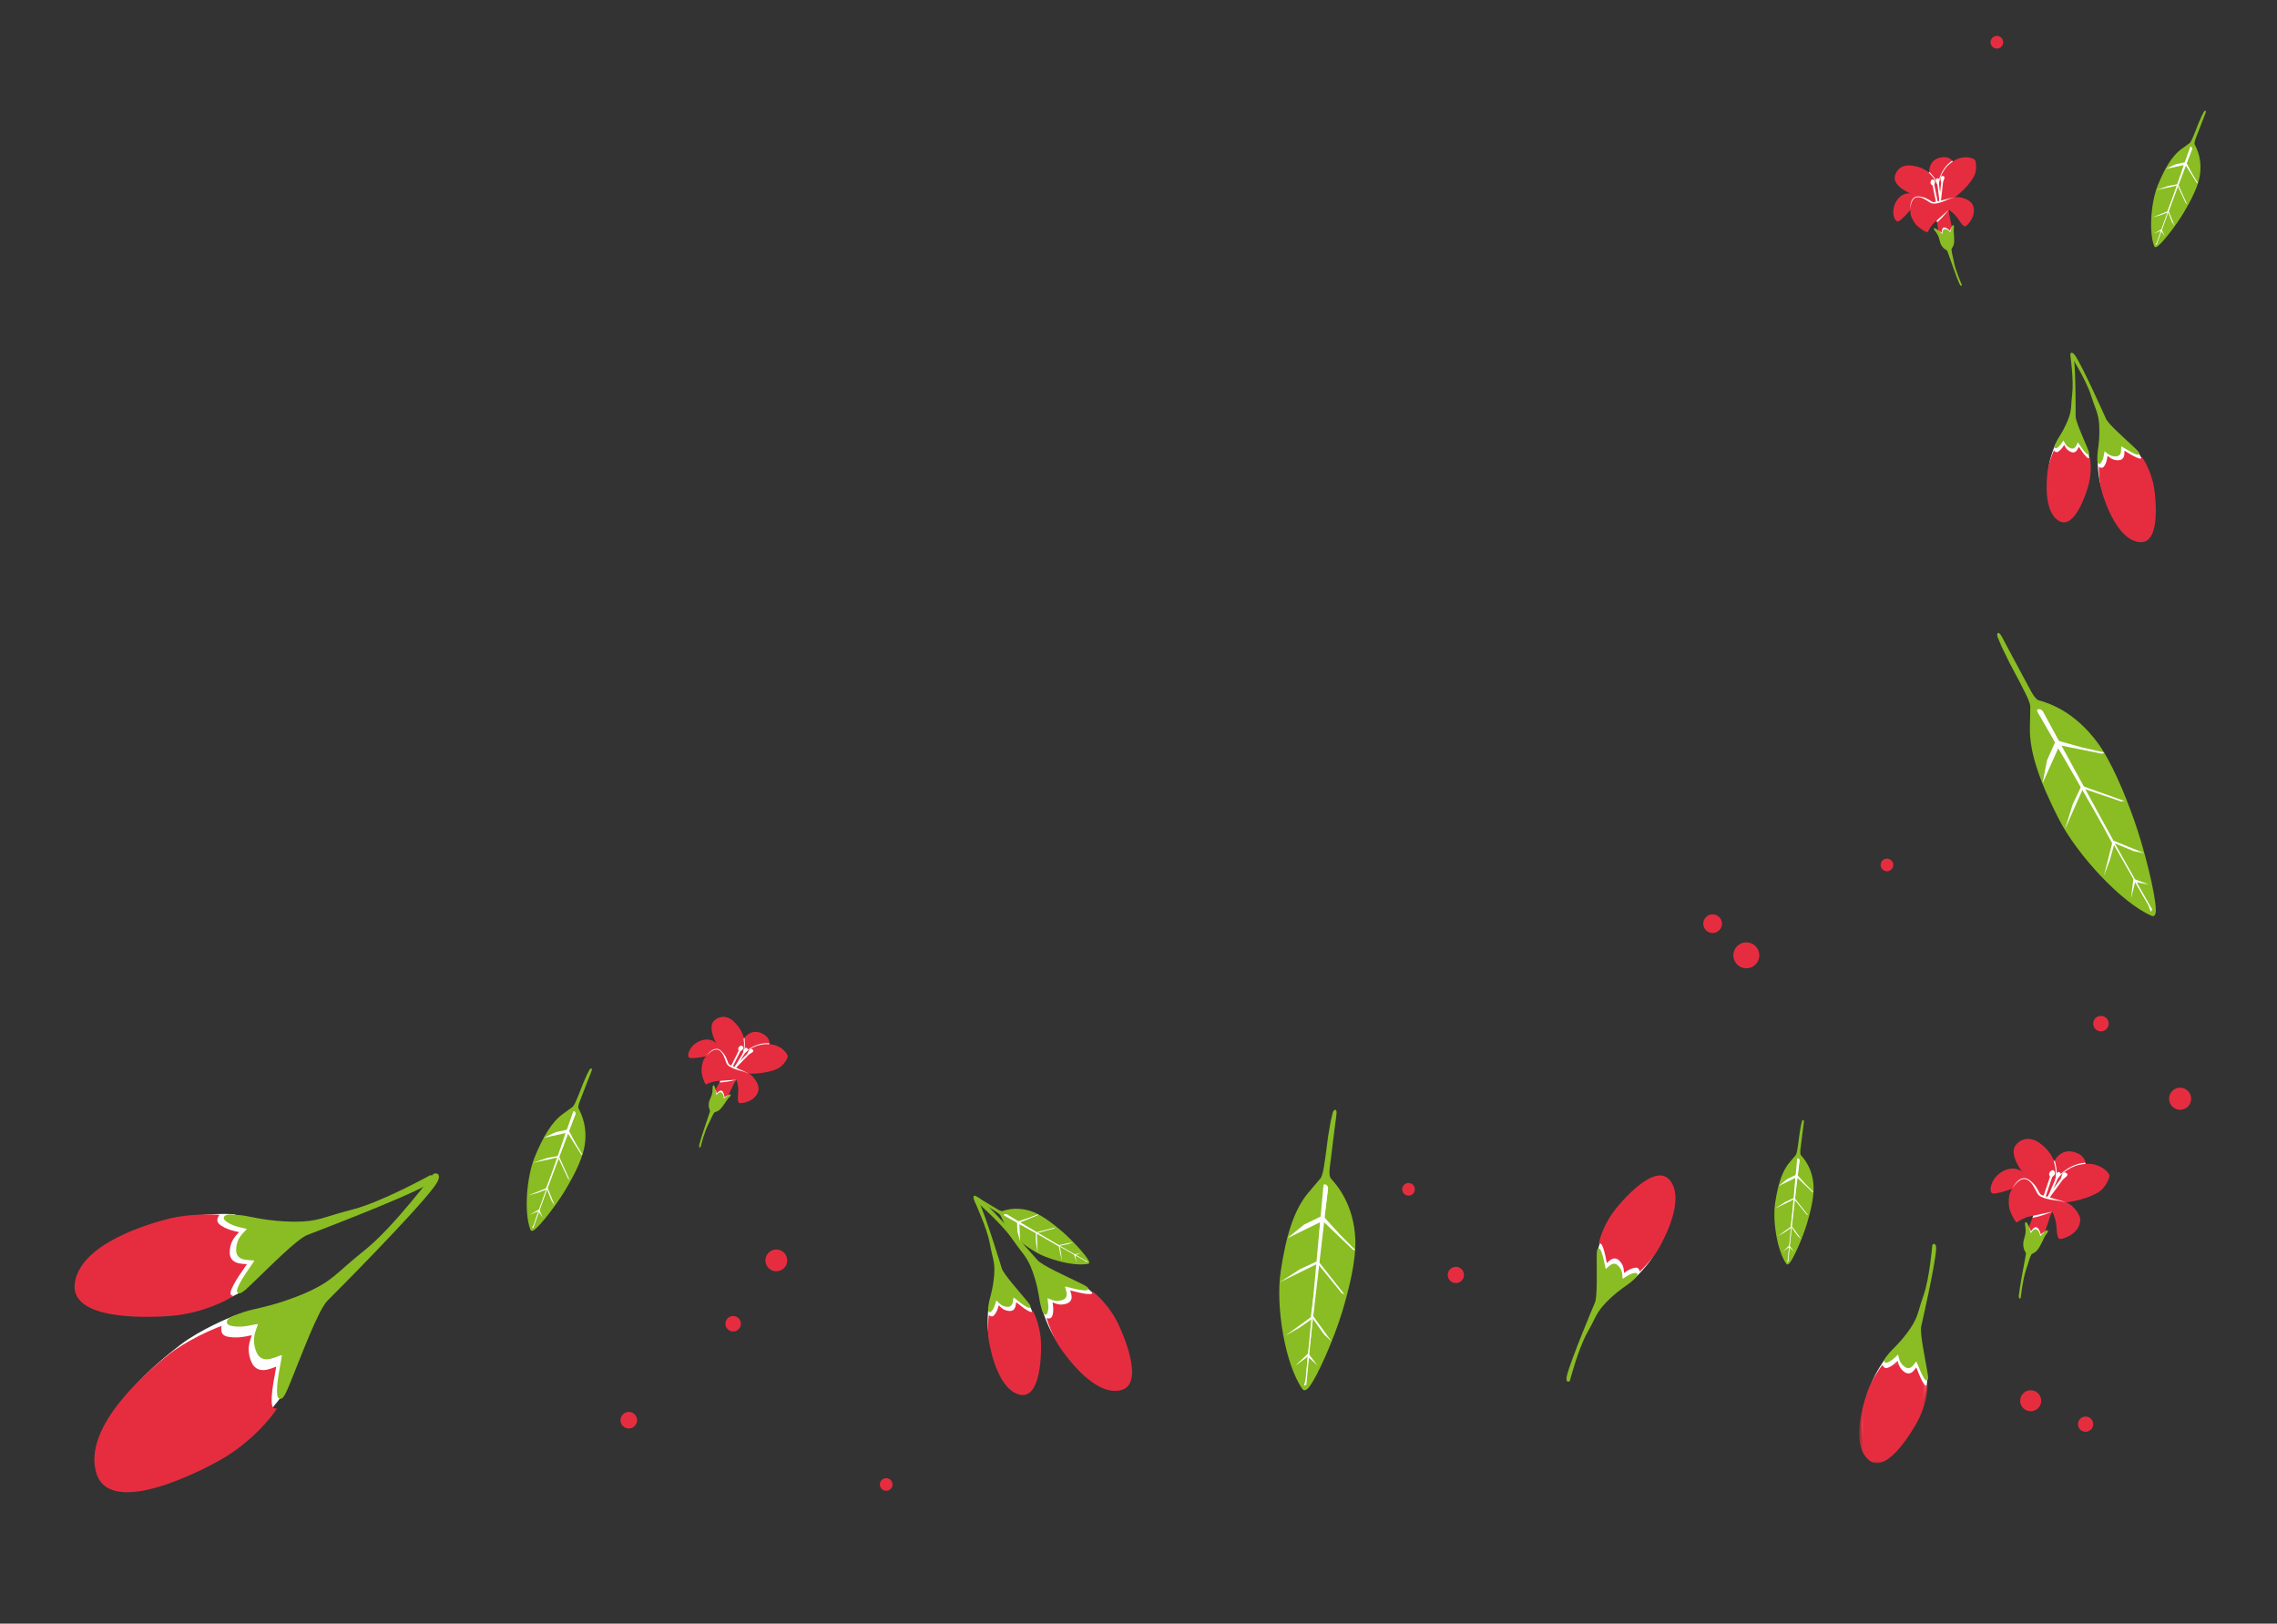 <?xml version="1.0" encoding="UTF-8"?>
<svg width="575px" height="410px" viewBox="0 0 575 410" version="1.1" xmlns="http://www.w3.org/2000/svg" xmlns:xlink="http://www.w3.org/1999/xlink">
    <rect x="0" y="0" width="575" height="410" fill="#333333" stroke="none"/>
    <!-- Generator: Sketch 42 (36781) - http://www.bohemiancoding.com/sketch -->
    <title>Slice</title>
    <desc>Created with Sketch.</desc>
    <defs>
        <polygon id="path-1" points="0.488 26 17.785 26 17.785 0.135 0.488 0.135"></polygon>
    </defs>
    <g id="Page-1" stroke="none" stroke-width="1" fill="none" fill-rule="evenodd">
        <g transform="translate(-322, -321)">
            <g id="Group-104" transform="translate(74, 78.471)">
                <path d="M655.378,550.221 C652.537,553.742 651.618,557.525 651.365,558.868 C651.433,558.896 651.504,558.937 651.563,558.993 C651.656,559.085 651.939,559.352 652.332,560.948 C652.477,561.525 652.595,562.215 652.703,562.825 C652.766,563.19 652.83,563.54 652.888,563.815 C652.92,563.782 652.954,563.752 652.985,563.723 C653.195,563.524 653.458,563.274 653.777,563.048 C654.545,562.499 655.257,562.527 655.885,563.124 C656.061,563.293 656.237,563.509 656.424,563.791 C656.993,564.65 657.02,565.512 657.028,566.279 C657.113,566.226 657.204,566.164 657.286,566.108 C657.734,565.809 658.344,565.397 659.044,565.151 C659.832,564.873 660.265,564.863 660.531,565.117 C660.605,565.188 660.667,565.279 660.701,565.396 C661.146,565 661.957,564.193 662.835,563.208 C663.841,562.075 664.939,560.702 665.674,559.448 C667.303,556.653 672.518,547.687 668.892,542.948 C665.266,538.21 656.488,548.846 655.378,550.221" id="Fill-25" fill="#FEFEFE"></path>
                <path d="M655.984,547.818 C653.153,551.339 651.941,555.282 651.715,556.628 C651.789,556.657 651.958,556.377 652.288,556.616 C652.396,556.694 652.683,556.976 653.133,558.583 C653.295,559.163 653.436,559.857 653.563,560.472 C653.639,560.836 653.711,561.189 653.779,561.465 C653.812,561.434 653.844,561.401 653.876,561.372 C654.086,561.174 654.351,560.925 654.67,560.7 C655.45,560.154 656.182,560.183 656.845,560.787 C657.03,560.956 657.216,561.178 657.418,561.461 C658.025,562.324 658.076,563.193 658.103,563.965 C658.191,563.91 658.279,563.85 658.362,563.794 C658.814,563.496 659.435,563.084 660.147,562.842 C660.953,562.567 661.397,562.561 661.674,562.815 C661.974,563.09 662.03,563.5 662.066,563.619 C663.031,562.773 665.474,560.218 666.826,557.862 C668.431,555.061 673.547,545.363 669.694,540.583 C665.84,535.803 657.092,546.441 655.984,547.818" id="Fill-27" fill="#E62D40"></path>
                <path d="M661.363,564.088 C661.535,564.247 661.618,564.567 661.037,565.202 C660.842,565.417 660.499,565.711 659.882,566.247 C658.959,567.045 657.219,567.986 654.724,570.303 C651.47,573.323 651.149,574.694 649.912,577.052 C649.596,577.649 649.241,578.328 648.781,579.152 C646.564,583.111 644.467,591.067 644.448,591.145 L644.427,591.212 L644.377,591.263 C643.939,591.652 643.31,591.426 643.685,589.898 C644.68,585.861 650.641,571.717 650.743,571.492 C651.408,569.987 651.196,563.65 651.207,560.433 L651.213,559.607 C651.222,558.237 651.359,557.91 651.592,557.806 C651.654,557.779 651.811,557.736 651.98,557.888 C652.263,558.149 652.558,559.042 652.754,559.744 C652.913,560.316 653.054,561.01 653.18,561.617 C653.287,562.143 653.389,562.635 653.478,562.928 C653.482,562.949 653.488,562.967 653.493,562.977 C653.586,562.923 653.748,562.77 653.88,562.644 C654.087,562.452 654.345,562.206 654.65,561.991 C655.34,561.509 655.955,561.534 656.534,562.061 C656.705,562.22 656.882,562.426 657.072,562.696 C657.662,563.535 657.692,564.4 657.719,565.163 C657.722,565.255 657.729,565.448 657.732,565.456 C657.866,565.405 658.123,565.231 658.337,565.091 C658.78,564.797 659.385,564.394 660.066,564.165 C660.77,563.926 661.158,563.904 661.363,564.088" id="Fill-29" fill="#89BD23"></path>
                <path d="M732.291,599.196 C734.477,595.237 734.727,591.348 734.741,589.984 C734.667,589.97 734.593,589.938 734.526,589.892 C734.42,589.822 734.096,589.607 733.43,588.105 C733.187,587.562 732.947,586.903 732.735,586.321 C732.612,585.972 732.489,585.637 732.386,585.376 C732.358,585.415 732.33,585.45 732.305,585.485 C732.132,585.718 731.914,586.007 731.643,586.286 C730.98,586.959 730.274,587.058 729.552,586.578 C729.351,586.444 729.136,586.257 728.903,586.014 C728.195,585.267 728.018,584.424 727.877,583.67 C727.803,583.737 727.726,583.811 727.655,583.881 C727.267,584.255 726.735,584.766 726.09,585.129 C725.36,585.538 724.937,585.623 724.63,585.422 C724.546,585.365 724.468,585.284 724.415,585.175 C724.045,585.64 723.386,586.578 722.695,587.699 C721.898,588.99 721.055,590.53 720.551,591.898 C719.43,594.934 715.852,604.668 720.244,608.704 C724.641,612.741 731.438,600.744 732.291,599.196" id="Fill-49" fill="#FEFEFE"></path>
                <g id="Group-53" transform="translate(717, 586)">
                    <mask id="mask-2" fill="white">
                        <use xlink:href="#path-1"></use>
                    </mask>
                    <g id="Clip-52"></g>
                    <path d="M15.113,15.668 C17.288,11.709 17.8,7.616 17.785,6.251 C17.708,6.234 17.592,6.54 17.225,6.364 C17.105,6.304 16.773,6.075 16.051,4.573 C15.79,4.03 15.529,3.371 15.3,2.789 C15.162,2.44 15.028,2.105 14.915,1.844 C14.887,1.883 14.859,1.918 14.835,1.954 C14.662,2.186 14.443,2.476 14.168,2.754 C13.495,3.427 12.772,3.526 12.014,3.047 C11.799,2.909 11.577,2.726 11.33,2.479 C10.582,1.735 10.382,0.889 10.219,0.135 C10.145,0.202 10.068,0.279 9.994,0.346 C9.603,0.72 9.063,1.235 8.404,1.594 C7.66,2.003 7.223,2.091 6.905,1.887 C6.56,1.668 6.436,1.273 6.38,1.164 C5.577,2.162 3.613,5.106 2.693,7.658 C1.596,10.693 -1.76,21.136 2.865,25.173 C7.491,29.213 14.263,17.216 15.113,15.668" id="Fill-51" fill="#E62D40" mask="url(#mask-2)"></path>
                </g>
                <path d="M723.99,586.579 C723.793,586.456 723.654,586.152 724.116,585.426 C724.271,585.183 724.558,584.83 725.072,584.196 C725.843,583.251 727.391,582.021 729.451,579.306 C732.13,575.766 732.207,574.36 733.019,571.825 C733.222,571.18 733.456,570.45 733.765,569.561 C735.26,565.278 735.944,557.078 735.952,556.996 L735.958,556.926 L735.997,556.87 C736.361,556.411 737.024,556.524 736.918,558.089 C736.639,562.239 733.222,577.205 733.163,577.444 C732.769,579.042 734.08,585.243 734.625,588.412 L734.764,589.23 C734.992,590.581 734.915,590.93 734.701,591.07 C734.648,591.106 734.5,591.176 734.308,591.056 C733.981,590.848 733.537,590.02 733.222,589.361 C732.966,588.828 732.705,588.169 732.476,587.591 C732.282,587.094 732.095,586.625 731.957,586.35 C731.947,586.332 731.939,586.318 731.933,586.308 C731.851,586.378 731.717,586.554 731.609,586.702 C731.438,586.932 731.227,587.214 730.962,587.478 C730.37,588.074 729.76,588.159 729.097,587.739 C728.9,587.612 728.692,587.439 728.457,587.203 C727.731,586.48 727.551,585.634 727.391,584.89 C727.37,584.799 727.332,584.608 727.328,584.601 C727.205,584.675 726.98,584.89 726.795,585.067 C726.412,585.433 725.886,585.934 725.255,586.279 C724.604,586.639 724.226,586.727 723.99,586.579" id="Fill-54" fill="#89BD23"></path>
                <g id="Group" transform="translate(303.08, 571.776) rotate(28) translate(-303.08, -571.776) translate(268.08, 516.776)">
                    <path d="M54.003,84.764 C58.958,77.14 60.017,69.384 60.244,66.645 C60.097,66.605 59.956,66.535 59.822,66.43 C59.619,66.274 59.001,65.797 57.878,62.687 C57.474,61.567 57.091,60.208 56.752,59.011 C56.546,58.295 56.354,57.606 56.182,57.071 C56.121,57.141 56.06,57.212 56.005,57.276 C55.622,57.72 55.148,58.271 54.56,58.785 C53.134,60.043 51.708,60.141 50.327,59.073 C49.941,58.776 49.541,58.375 49.109,57.848 C47.796,56.254 47.563,54.537 47.389,53 C47.23,53.129 47.065,53.266 46.911,53.395 C46.079,54.09 44.94,55.042 43.597,55.675 C42.073,56.391 41.212,56.502 40.628,56.049 C40.466,55.923 40.319,55.752 40.23,55.525 C39.419,56.407 37.965,58.188 36.413,60.343 C34.632,62.816 32.725,65.785 31.516,68.447 C28.829,74.373 20.256,93.38 28.486,102.103 C36.713,110.826 52.066,87.745 54.003,84.764" id="Fill-62" fill="#FEFEFE"></path>
                    <path d="M53.808,89.846 C58.742,82.219 60.355,74.087 60.523,71.347 C60.373,71.304 60.095,71.898 59.381,71.491 C59.152,71.359 58.518,70.854 57.288,67.736 C56.844,66.612 56.416,65.25 56.036,64.051 C55.813,63.331 55.595,62.643 55.402,62.104 C55.344,62.174 55.283,62.245 55.228,62.309 C54.846,62.753 54.368,63.301 53.774,63.818 C52.33,65.073 50.86,65.165 49.413,64.093 C49.006,63.793 48.586,63.392 48.127,62.863 C46.735,61.262 46.453,59.539 46.236,58 C46.077,58.128 45.908,58.269 45.752,58.394 C44.913,59.089 43.76,60.038 42.385,60.668 C40.83,61.385 39.946,61.492 39.334,61.039 C38.676,60.552 38.483,59.741 38.388,59.515 C36.634,61.403 32.273,67.019 30.057,72.008 C27.425,77.94 19.192,98.388 27.887,107.151 C36.579,115.911 51.88,92.827 53.808,89.846" id="Fill-64" fill="#E62D40"></path>
                    <path d="M39.319,58.26 C38.943,57.981 38.71,57.357 39.738,55.965 C40.084,55.499 40.705,54.838 41.835,53.638 C43.515,51.851 46.799,49.611 51.314,44.459 C57.196,37.747 57.555,34.941 59.544,29.973 C60.049,28.712 60.621,27.28 61.371,25.541 C64.986,17.167 67.536,0.826 67.563,0.664 L67.584,0.523 L67.676,0.419 C68.469,-0.453 69.776,-0.132 69.341,2.996 C68.187,11.275 59.183,40.786 59.027,41.261 C58.001,44.407 59.743,57.03 60.376,63.463 L60.542,65.119 C60.805,67.861 60.597,68.547 60.15,68.798 C60.037,68.862 59.731,68.985 59.366,68.715 C58.739,68.253 57.968,66.527 57.429,65.162 C56.994,64.054 56.566,62.698 56.189,61.504 C55.868,60.482 55.565,59.518 55.326,58.946 C55.311,58.906 55.296,58.875 55.284,58.854 C55.109,58.985 54.818,59.322 54.576,59.601 C54.206,60.032 53.741,60.568 53.172,61.064 C51.898,62.169 50.662,62.251 49.395,61.315 C49.018,61.036 48.623,60.657 48.186,60.155 C46.833,58.597 46.594,56.877 46.383,55.358 C46.359,55.175 46.3,54.786 46.3,54.777 C46.04,54.906 45.56,55.3 45.162,55.631 C44.338,56.31 43.212,57.238 41.896,57.841 C40.537,58.465 39.766,58.591 39.319,58.26" id="Fill-66" fill="#89BD23"></path>
                    <path d="M28.694,59.778 C35.03,55.698 38.464,50.195 39.566,48.206 C39.471,48.123 39.385,48.022 39.321,47.899 C39.22,47.713 38.914,47.14 39.122,44.41 C39.198,43.425 39.37,42.268 39.52,41.249 C39.608,40.636 39.694,40.052 39.746,39.587 C39.679,39.62 39.608,39.654 39.544,39.681 C39.106,39.887 38.562,40.141 37.94,40.333 C36.435,40.799 35.326,40.385 34.644,39.112 C34.454,38.754 34.289,38.316 34.142,37.772 C33.689,36.122 34.096,34.742 34.488,33.523 C34.326,33.566 34.151,33.615 33.992,33.658 C33.126,33.9 31.944,34.233 30.711,34.255 C29.318,34.279 28.63,34.068 28.342,33.53 C28.262,33.38 28.207,33.199 28.22,33 C27.308,33.389 25.603,34.24 23.699,35.341 C21.514,36.605 19.062,38.2 17.244,39.804 C13.201,43.37 0.266,54.823 3.52,64.21 C6.776,73.6 26.218,61.373 28.694,59.778" id="Fill-68" fill="#FEFEFE"></path>
                    <path d="M26.082,63.164 C32.399,59.075 36.381,53.48 37.44,51.463 C37.342,51.38 36.929,51.735 36.528,51.188 C36.4,51.007 36.093,50.41 36.222,47.637 C36.271,46.633 36.409,45.461 36.531,44.423 C36.605,43.805 36.672,43.211 36.712,42.74 C36.641,42.771 36.574,42.804 36.51,42.835 C36.069,43.037 35.521,43.291 34.897,43.481 C33.382,43.937 32.24,43.508 31.509,42.207 C31.304,41.84 31.123,41.393 30.955,40.839 C30.447,39.156 30.82,37.757 31.178,36.521 C31.016,36.564 30.838,36.612 30.679,36.655 C29.807,36.894 28.613,37.222 27.361,37.231 C25.944,37.243 25.24,37.023 24.931,36.472 C24.601,35.881 24.729,35.202 24.735,35 C22.767,35.832 17.564,38.593 14.194,41.611 C10.191,45.198 -2.979,57.857 0.614,67.434 C4.21,77.011 23.612,64.762 26.082,63.164" id="Fill-70" fill="#E62D40"></path>
                    <path d="M26.085,35.184 C25.895,34.844 25.932,34.296 27.181,33.592 C27.603,33.357 28.295,33.069 29.556,32.546 C31.432,31.765 34.676,31.187 39.837,28.83 C46.564,25.757 47.785,23.755 50.977,20.676 C51.788,19.896 52.707,19.008 53.864,17.949 C59.44,12.847 66.918,1.363 66.994,1.25 L67.059,1.152 L67.163,1.103 C68.059,0.714 68.935,1.403 67.545,3.616 C63.863,9.483 47.029,28.726 46.754,29.035 C44.911,31.061 41.936,41.195 40.232,46.273 L39.791,47.58 C39.059,49.744 38.671,50.191 38.245,50.23 C38.138,50.239 37.866,50.227 37.682,49.897 C37.367,49.337 37.37,47.769 37.428,46.558 C37.474,45.569 37.611,44.4 37.731,43.371 C37.835,42.487 37.933,41.654 37.948,41.14 L37.948,41.057 C37.771,41.097 37.437,41.253 37.159,41.382 C36.733,41.581 36.197,41.829 35.601,42.009 C34.263,42.413 33.302,42.055 32.662,40.917 C32.473,40.577 32.301,40.158 32.142,39.628 C31.649,37.994 32.05,36.61 32.408,35.392 C32.451,35.245 32.54,34.933 32.543,34.924 C32.304,34.933 31.805,35.068 31.392,35.181 C30.541,35.417 29.375,35.735 28.175,35.744 C26.936,35.753 26.311,35.588 26.085,35.184" id="Fill-72" fill="#89BD23"></path>
                </g>
                <path d="M790.823,364.227 C790.262,360.233 788.359,357.324 787.639,356.344 C787.576,356.372 787.509,356.39 787.435,356.393 C787.322,356.4 786.973,356.422 785.693,355.706 C785.231,355.448 784.71,355.107 784.248,354.803 C783.969,354.624 783.705,354.451 783.49,354.32 C783.49,354.363 783.493,354.401 783.493,354.44 C783.493,354.698 783.493,355.022 783.448,355.364 C783.335,356.203 782.887,356.651 782.115,356.697 C781.896,356.707 781.646,356.689 781.35,356.64 C780.448,356.488 779.866,355.981 779.362,355.515 C779.347,355.604 779.33,355.699 779.316,355.787 C779.242,356.263 779.136,356.912 778.871,357.514 C778.568,358.198 778.314,358.487 777.987,358.505 C777.895,358.512 777.796,358.498 777.701,358.445 C777.683,358.977 777.715,359.996 777.824,361.17 C777.948,362.517 778.173,364.065 778.543,365.309 C779.369,368.077 782.03,376.936 787.326,377.462 C792.617,377.987 791.042,365.789 790.823,364.227" id="Fill-86" fill="#FEFEFE"></path>
                <path d="M792.019,366.087 C791.451,362.1 789.625,358.906 788.881,357.936 C788.821,357.968 788.899,358.246 788.543,358.32 C788.426,358.341 788.067,358.356 786.748,357.672 C786.272,357.421 785.733,357.093 785.257,356.801 C784.972,356.625 784.696,356.459 784.478,356.332 L784.478,356.452 C784.478,356.713 784.478,357.037 784.432,357.383 C784.312,358.222 783.847,358.68 783.05,358.743 C782.828,358.761 782.567,358.75 782.264,358.705 C781.33,358.574 780.734,358.081 780.212,357.626 C780.198,357.717 780.18,357.813 780.166,357.901 C780.085,358.377 779.976,359.032 779.701,359.642 C779.391,360.333 779.123,360.626 778.788,360.654 C778.425,360.682 778.125,360.467 778.026,360.418 C777.988,361.564 778.164,364.712 778.873,367.028 C779.718,369.778 782.913,379.026 788.377,379.428 C793.838,379.829 792.241,367.649 792.019,366.087" id="Fill-88" fill="#E62D40"></path>
                <path d="M778.148,359.675 C777.94,359.693 777.683,359.552 777.619,358.783 C777.602,358.526 777.616,358.124 777.644,357.398 C777.686,356.308 778.134,354.602 778.148,351.563 C778.162,347.604 777.468,346.557 776.685,344.314 C776.488,343.747 776.262,343.102 776.008,342.301 C774.781,338.444 770.878,332.229 770.84,332.166 L770.804,332.113 L770.808,332.053 C770.818,331.527 771.351,331.256 772.112,332.43 C774.136,335.539 779.713,348.041 779.798,348.245 C780.373,349.596 784.628,353.319 786.715,355.286 L787.251,355.793 C788.139,356.636 788.266,356.925 788.192,357.14 C788.171,357.197 788.104,357.323 787.903,357.341 C787.561,357.366 786.8,357.013 786.221,356.714 C785.752,356.47 785.217,356.142 784.741,355.85 C784.335,355.603 783.954,355.367 783.708,355.243 C783.69,355.236 783.676,355.229 783.666,355.226 C783.648,355.321 783.648,355.518 783.648,355.681 C783.648,355.934 783.648,356.248 783.602,356.58 C783.5,357.323 783.108,357.708 782.41,357.764 C782.202,357.782 781.959,357.768 781.67,357.729 C780.76,357.602 780.182,357.094 779.668,356.647 C779.607,356.594 779.473,356.481 779.47,356.477 C779.421,356.594 779.375,356.869 779.34,357.094 C779.262,357.56 779.153,358.198 778.888,358.783 C778.617,359.389 778.395,359.654 778.148,359.675" id="Fill-90" fill="#89BD23"></path>
                <path d="M775.052,363.472 C775.986,360.26 775.535,357.419 775.323,356.432 C775.267,356.432 775.211,356.421 775.151,356.4 C775.063,356.368 774.795,356.266 774.072,355.289 C773.808,354.937 773.529,354.5 773.282,354.115 C773.134,353.886 772.993,353.664 772.877,353.495 C772.863,353.523 772.849,353.555 772.834,353.583 C772.75,353.78 772.641,354.024 772.489,354.27 C772.119,354.863 771.629,355.05 771.03,354.82 C770.86,354.753 770.677,354.655 770.469,354.517 C769.838,354.094 769.573,353.516 769.348,352.994 C769.305,353.054 769.263,353.121 769.221,353.185 C769.002,353.516 768.703,353.971 768.297,354.337 C767.839,354.75 767.546,354.88 767.292,354.785 C767.222,354.757 767.151,354.715 767.098,354.644 C766.905,355.039 766.584,355.818 766.266,356.742 C765.903,357.803 765.547,359.051 765.403,360.116 C765.085,362.488 764.091,370.086 767.913,372.286 C771.734,374.479 774.685,364.727 775.052,363.472" id="Fill-92" fill="#FEFEFE"></path>
                <path d="M775.324,365.283 C776.251,362.075 775.956,359.043 775.722,358.059 C775.667,358.059 775.631,358.299 775.335,358.232 C775.24,358.211 774.965,358.098 774.199,357.132 C773.924,356.783 773.629,356.349 773.367,355.965 C773.212,355.736 773.064,355.517 772.938,355.348 C772.923,355.38 772.909,355.412 772.899,355.44 C772.811,355.637 772.702,355.88 772.547,356.124 C772.173,356.719 771.664,356.91 771.04,356.684 C770.865,356.624 770.674,356.526 770.46,356.388 C769.797,355.972 769.514,355.398 769.274,354.879 C769.232,354.939 769.189,355.006 769.148,355.07 C768.926,355.401 768.619,355.859 768.202,356.226 C767.734,356.642 767.434,356.776 767.169,356.681 C766.888,356.578 766.732,356.314 766.677,356.244 C766.256,357.097 765.319,359.536 765.068,361.525 C764.773,363.894 764.049,371.967 768.04,374.125 C772.032,376.286 774.962,366.538 775.324,365.283" id="Fill-94" fill="#E62D40"></path>
                <path d="M767.019,355.723 C766.857,355.663 766.709,355.469 766.924,354.87 C766.994,354.669 767.143,354.373 767.414,353.83 C767.816,353.022 768.732,351.884 769.772,349.592 C771.133,346.606 770.961,345.58 771.13,343.62 C771.175,343.123 771.225,342.559 771.302,341.864 C771.687,338.533 770.848,332.511 770.841,332.451 L770.833,332.398 L770.855,332.352 C771.041,331.961 771.535,331.936 771.712,333.082 C772.187,336.121 772.152,347.463 772.149,347.646 C772.124,348.862 774.077,353.121 774.983,355.318 L775.216,355.885 C775.6,356.823 775.6,357.084 775.47,357.221 C775.438,357.257 775.343,357.331 775.184,357.274 C774.916,357.179 774.461,356.654 774.126,356.231 C773.855,355.885 773.562,355.455 773.301,355.074 C773.079,354.75 772.871,354.44 772.727,354.263 C772.717,354.253 772.709,354.242 772.702,354.235 C772.653,354.302 772.586,354.45 772.533,354.574 C772.445,354.768 772.339,355.004 772.191,355.24 C771.863,355.762 771.436,355.924 770.89,355.73 C770.728,355.67 770.548,355.578 770.34,355.448 C769.698,355.043 769.434,354.464 769.198,353.953 C769.17,353.89 769.106,353.759 769.106,353.756 C769.029,353.83 768.902,354.02 768.796,354.179 C768.577,354.503 768.281,354.947 767.883,355.303 C767.47,355.667 767.213,355.793 767.019,355.723" id="Fill-96" fill="#89BD23"></path>
                <path d="M753.558,403.385 L755.081,406.255 L755.786,407.577 L760.792,416.909 C760.792,416.909 761.928,419.133 762.844,419.38 C765.104,419.983 771.767,422.021 777.69,430.08 C781.181,434.836 784.427,442.62 786.856,449.425 C789.483,456.782 792.391,468.508 792.406,472.365 C792.406,472.82 792.328,474.205 791.362,473.796 C783.846,470.62 772.532,458.411 767.911,449.365 C763.288,440.322 760.422,432.604 760.599,426.139 C760.676,423.304 760.701,421.778 760.701,420.956 C760.701,420.032 759.572,417.811 759.572,417.811 L758.071,414.839 L755.462,409.928 L753.463,405.825 L752.43,403.364 C752.43,403.364 752.173,402.564 752.543,402.355 C752.913,402.144 753.558,403.385 753.558,403.385" id="Fill-98" fill="#89BD23"></path>
                <path d="M791.466,472.162 L775.492,444.071 L763.861,422.181 C763.861,422.181 763.586,421.564 762.853,421.61 C762.116,421.652 762.497,422.258 762.497,422.258 L784.492,460.549 L790.493,471.087 L791.145,472.79 L791.466,472.162 Z" id="Fill-100" fill="#FEFEFE"></path>
                <path d="M763.861,422.179 L790.934,471.712 L787.186,465.278 L786.132,469.438 L786.735,464.429 L781.965,455.453 L780.798,459.704 L779.275,463.759 L781.372,455.47 L774.025,441.643 L769.414,452.036 L771.395,445.666 L773.644,440.928 L767.771,431.437 L763.773,440.395 L764.926,434.518 L766.946,430.002 C766.946,430.002 763.861,422.179 762.853,421.608" id="Fill-102" fill="#FEFEFE"></path>
            </g>
            <polygon id="Fill-105" fill="#FEFEFE" points="842.43 509.263 852.858 511.339 853.415 511.022 847.694 509.714 842.687 508.322 841.584 507.99"></polygon>
            <polygon id="Fill-106" fill="#FEFEFE" points="848.025 520.116 857.611 523.381 858.524 523.289 847.644 519.4"></polygon>
            <polygon id="Fill-107" fill="#FEFEFE" points="855.966 533.926 860.842 535.946 863.511 536.447 855.695 533.281"></polygon>
            <polygon id="Fill-108" fill="#FEFEFE" points="861.186 543.75 864.595 544.332 860.735 542.904"></polygon>
            <g id="Group-115" transform="translate(645, 600.471)">
                <path d="M14.481,2.035 L14.118,4.848 L13.948,6.142 L12.806,15.323 C12.806,15.323 12.485,17.477 13.102,18.143 C14.611,19.775 18.933,24.775 19.254,33.557 C19.445,38.739 17.731,45.889 15.895,51.924 C13.91,58.447 9.7,68.156 7.543,70.839 C7.289,71.156 6.446,72.076 5.882,71.272 C1.503,65.025 -0.904,50.458 0.393,41.69 C1.687,32.918 3.679,26.019 7.458,21.626 C9.118,19.698 9.993,18.651 10.458,18.08 C10.976,17.442 11.301,15.287 11.301,15.287 L11.738,12.418 L12.362,7.602 L13.032,3.678 L13.568,1.414 C13.568,1.414 13.804,0.72 14.227,0.773 C14.65,0.826 14.481,2.035 14.481,2.035" id="Fill-109" fill="#89BD23"></path>
                <path d="M6.887,70.195 L9.587,42.093 L12.358,20.63 C12.358,20.63 12.482,20.059 11.855,19.692 C11.227,19.325 11.195,19.953 11.195,19.953 L7.698,58.377 L6.693,68.926 L6.27,70.456 L6.887,70.195 Z" id="Fill-111" fill="#FEFEFE"></path>
                <path d="M12.359,20.631 L6.701,69.593 L7.247,63.113 L4.042,65.433 L7.357,62.281 L8.492,53.482 L5.142,55.801 L1.613,57.801 L7.994,53.171 L9.747,39.616 L0.119,44.354 L5.329,40.994 L9.835,38.918 L10.357,29.163 L2.043,33.235 L6.292,29.773 L10.491,27.724 C10.491,27.724 12.359,20.631 11.851,19.69" id="Fill-113" fill="#FEFEFE"></path>
            </g>
            <polygon id="Fill-116" fill="#FEFEFE" points="656.263 629.542 663.649 636.593 664.28 636.674 660.325 632.683 657.003 629.027 656.281 628.202"></polygon>
            <polygon id="Fill-117" fill="#FEFEFE" points="654.746 640.088 660.775 647.51 661.571 647.939 654.838 639.388"></polygon>
            <polygon id="Fill-118" fill="#FEFEFE" points="653.493 653.952 656.356 657.978 658.263 659.762 653.634 653.36"></polygon>
            <polygon id="Fill-119" fill="#FEFEFE" points="652.25 663.583 654.718 665.822 652.356 662.751"></polygon>
            <g id="Group-137" transform="translate(455, 590.471)">
                <path d="M16.328,1.125 L15.693,2.743 L15.401,3.491 L13.359,8.782 C13.359,8.782 12.848,10.016 13.116,10.503 C13.776,11.701 15.605,15.319 14.491,20.589 C13.835,23.702 11.755,27.704 9.767,31.021 C7.62,34.61 3.675,39.761 1.99,41.041 C1.792,41.189 1.154,41.612 0.939,41.048 C-0.739,36.683 -0.013,27.658 2.06,22.631 C4.133,17.607 6.34,13.796 9.242,11.74 C10.514,10.841 11.191,10.344 11.554,10.076 C11.956,9.773 12.467,8.539 12.467,8.539 L13.155,6.896 L14.241,4.125 L15.221,1.89 L15.877,0.621 C15.877,0.621 16.12,0.243 16.363,0.335 C16.606,0.43 16.328,1.125 16.328,1.125" id="Fill-131" fill="#89BD23"></path>
                <path d="M1.697,40.557 L7.472,24.234 L12.305,11.877 C12.305,11.877 12.464,11.553 12.147,11.242 C11.826,10.932 11.717,11.299 11.717,11.299 L3.932,33.647 L1.771,39.774 L1.292,40.624 L1.697,40.557 Z" id="Fill-133" fill="#FEFEFE"></path>
                <path d="M12.307,11.876 L1.674,40.172 L2.964,36.396 L0.712,37.302 L3.151,35.916 L5.132,30.85 L2.795,31.735 L0.398,32.398 L4.882,30.593 L7.935,22.787 L1.505,24.18 L5.104,22.95 L8.094,22.382 L9.85,16.657 L4.301,17.845 L7.339,16.417 L10.142,15.821 C10.142,15.821 12.307,11.876 12.145,11.241" id="Fill-135" fill="#FEFEFE"></path>
            </g>
            <polygon id="Fill-138" fill="#FEFEFE" points="465.402 607.207 468.751 612.499 469.114 612.64 467.352 609.678 465.92 607.009 465.61 606.414"></polygon>
            <polygon id="Fill-139" fill="#FEFEFE" points="462.934 613.259 465.419 618.572 465.832 618.942 463.092 612.854"></polygon>
            <polygon id="Fill-140" fill="#FEFEFE" points="460.132 621.321 461.236 624.141 462.11 625.488 460.305 620.99"></polygon>
            <polygon id="Fill-141" fill="#FEFEFE" points="457.962 626.867 459.101 628.567 458.149 626.388"></polygon>
            <g id="Group-159" transform="translate(770, 603.471)">
                <path d="M7.515,0.98 L7.328,2.429 L7.24,3.095 L6.651,7.827 C6.651,7.827 6.485,8.937 6.803,9.279 C7.582,10.122 9.81,12.699 9.976,17.225 C10.074,19.894 9.19,23.582 8.245,26.691 C7.222,30.055 5.05,35.054 3.94,36.439 C3.806,36.602 3.372,37.078 3.083,36.662 C0.827,33.443 -0.414,25.937 0.252,21.417 C0.922,16.898 1.948,13.34 3.894,11.077 C4.751,10.083 5.202,9.543 5.442,9.247 C5.71,8.919 5.876,7.809 5.876,7.809 L6.101,6.332 L6.422,3.85 L6.768,1.826 L7.043,0.659 C7.043,0.659 7.166,0.303 7.384,0.331 C7.603,0.356 7.515,0.98 7.515,0.98" id="Fill-153" fill="#89BD23"></path>
                <path d="M3.601,36.107 L4.994,21.624 L6.421,10.565 C6.421,10.565 6.485,10.269 6.161,10.078 C5.836,9.891 5.822,10.216 5.822,10.216 L4.02,30.015 L3.502,35.451 L3.284,36.241 L3.601,36.107 Z" id="Fill-155" fill="#FEFEFE"></path>
                <path d="M6.421,10.564 L3.505,35.8 L3.787,32.457 L2.134,33.653 L3.844,32.027 L4.429,27.493 L2.702,28.689 L0.882,29.718 L4.172,27.335 L5.074,20.347 L0.114,22.79 L2.8,21.059 L5.12,19.988 L5.388,14.96 L1.105,17.058 L3.294,15.274 L5.459,14.22 C5.459,14.22 6.421,10.564 6.16,10.081" id="Fill-157" fill="#FEFEFE"></path>
            </g>
            <polygon id="Fill-160" fill="#FEFEFE" points="775.857 618.384 779.665 622.019 779.989 622.061 777.951 620.002 776.238 618.12 775.867 617.693"></polygon>
            <polygon id="Fill-161" fill="#FEFEFE" points="775.075 623.819 778.181 627.644 778.593 627.863 775.121 623.456"></polygon>
            <polygon id="Fill-162" fill="#FEFEFE" points="774.428 630.965 775.904 633.042 776.889 633.962 774.501 630.658"></polygon>
            <polygon id="Fill-163" fill="#FEFEFE" points="773.787 635.927 775.063 637.083 773.843 635.5"></polygon>
            <g id="Group-181" transform="translate(865, 348.471)">
                <path d="M13.923,1.161 L13.391,2.522 L13.147,3.149 L11.431,7.595 C11.431,7.595 11,8.632 11.226,9.044 C11.776,10.049 13.317,13.088 12.382,17.519 C11.829,20.132 10.08,23.495 8.409,26.284 C6.604,29.298 3.29,33.627 1.876,34.703 C1.707,34.83 1.171,35.182 0.991,34.71 C-0.419,31.04 0.191,23.456 1.933,19.233 C3.674,15.009 5.529,11.808 7.968,10.084 C9.04,9.326 9.608,8.91 9.911,8.684 C10.249,8.427 10.68,7.39 10.68,7.39 L11.258,6.012 L12.167,3.682 L12.992,1.799 L13.542,0.734 C13.542,0.734 13.75,0.417 13.955,0.498 C14.159,0.576 13.923,1.161 13.923,1.161" id="Fill-175" fill="#89BD23"></path>
                <path d="M1.628,34.297 L6.482,20.579 L10.544,10.197 C10.544,10.197 10.674,9.925 10.406,9.661 C10.138,9.4 10.047,9.71 10.047,9.71 L3.507,28.49 L1.691,33.638 L1.286,34.35 L1.628,34.297 Z" id="Fill-177" fill="#FEFEFE"></path>
                <path d="M10.543,10.196 L1.609,33.976 L2.692,30.799 L0.799,31.561 L2.85,30.397 L4.514,26.138 L2.551,26.882 L0.534,27.443 L4.303,25.923 L6.87,19.362 L1.466,20.533 L4.49,19.5 L7.003,19.024 L8.482,14.212 L3.813,15.209 L6.37,14.011 L8.725,13.51 C8.725,13.51 10.543,10.196 10.406,9.664" id="Fill-179" fill="#FEFEFE"></path>
            </g>
            <polygon id="Fill-182" fill="#FEFEFE" points="873.943 362.748 876.756 367.197 877.063 367.317 875.582 364.828 874.377 362.582 874.119 362.082"></polygon>
            <polygon id="Fill-183" fill="#FEFEFE" points="871.871 367.834 873.958 372.297 874.304 372.611 872.005 367.495"></polygon>
            <polygon id="Fill-184" fill="#FEFEFE" points="869.513 374.609 870.444 376.982 871.177 378.113 869.658 374.334"></polygon>
            <polygon id="Fill-185" fill="#FEFEFE" points="867.692 379.273 868.648 380.698 867.851 378.872"></polygon>
            <g id="Group-303" transform="translate(45, 157.471)">
                <path d="M714.713,404.765 C714.713,402.953 716.179,401.486 717.992,401.486 C719.8,401.486 721.27,402.953 721.27,404.765 C721.27,406.577 719.8,408.044 717.992,408.044 C716.179,408.044 714.713,406.577 714.713,404.765" id="Fill-241" fill="#E62D40"></path>
                <path d="M470.286,481.803 C470.286,480.283 471.52,479.05 473.039,479.05 C474.562,479.05 475.793,480.283 475.793,481.803 C475.793,483.322 474.562,484.555 473.039,484.555 C471.52,484.555 470.286,483.322 470.286,481.803" id="Fill-249" fill="#E62D40"></path>
                <path d="M433.696,522.158 C433.696,521.002 434.634,520.067 435.787,520.067 C436.943,520.067 437.881,521.002 437.881,522.158 C437.881,523.314 436.943,524.249 435.787,524.249 C434.634,524.249 433.696,523.314 433.696,522.158" id="Fill-257" fill="#E62D40"></path>
                <path d="M824.747,440.981 C824.747,439.44 825.995,438.192 827.536,438.192 C829.077,438.192 830.328,439.44 830.328,440.981 C830.328,442.522 829.077,443.77 827.536,443.77 C825.995,443.77 824.747,442.522 824.747,440.981" id="Fill-259" fill="#E62D40"></path>
                <path d="M787.147,517.245 C787.147,515.782 788.335,514.594 789.798,514.594 C791.265,514.594 792.453,515.782 792.453,517.245 C792.453,518.712 791.265,519.896 789.798,519.896 C788.335,519.896 787.147,518.712 787.147,517.245" id="Fill-261" fill="#E62D40"></path>
                <path d="M801.737,523.16 C801.737,522.095 802.597,521.235 803.662,521.235 C804.727,521.235 805.587,522.095 805.587,523.16 C805.587,524.225 804.727,525.085 803.662,525.085 C802.597,525.085 801.737,524.225 801.737,523.16" id="Fill-263" fill="#E62D40"></path>
                <path d="M460.183,497.803 C460.183,496.724 461.057,495.85 462.136,495.85 C463.215,495.85 464.089,496.724 464.089,497.803 C464.089,498.882 463.215,499.756 462.136,499.756 C461.057,499.756 460.183,498.882 460.183,497.803" id="Fill-267" fill="#E62D40"></path>
                <path d="M805.587,422.016 C805.587,420.937 806.461,420.063 807.54,420.063 C808.619,420.063 809.493,420.937 809.493,422.016 C809.493,423.095 808.619,423.969 807.54,423.969 C806.461,423.969 805.587,423.095 805.587,422.016" id="Fill-269" fill="#E62D40"></path>
                <path d="M642.591,485.475 C642.591,484.34 643.511,483.423 644.643,483.423 C645.778,483.423 646.695,484.34 646.695,485.475 C646.695,486.61 645.778,487.527 644.643,487.527 C643.511,487.527 642.591,486.61 642.591,485.475" id="Fill-273" fill="#E62D40"></path>
                <path d="M779.671,174.058 C779.748,173.18 780.524,172.528 781.402,172.605 C782.28,172.683 782.929,173.459 782.855,174.336 C782.777,175.214 782.001,175.867 781.123,175.789 C780.246,175.711 779.594,174.936 779.671,174.058" id="Fill-277" fill="#E62D40"></path>
                <path d="M751.916,381.806 C751.993,380.928 752.769,380.276 753.647,380.353 C754.525,380.431 755.174,381.207 755.1,382.084 C755.022,382.962 754.246,383.615 753.369,383.537 C752.49,383.459 751.838,382.684 751.916,381.806" id="Fill-279" fill="#E62D40"></path>
                <path d="M631.1,463.713 C631.177,462.835 631.953,462.183 632.831,462.261 C633.709,462.338 634.358,463.114 634.283,463.992 C634.206,464.869 633.43,465.522 632.552,465.444 C631.674,465.366 631.022,464.591 631.1,463.713" id="Fill-281" fill="#E62D40"></path>
                <path d="M557.382,496.212 C555.313,491.809 552.083,489.14 550.902,488.266 C550.842,488.318 550.772,488.364 550.687,488.396 C550.557,488.445 550.165,488.59 548.438,488.223 C547.814,488.093 547.088,487.885 546.446,487.701 C546.065,487.589 545.695,487.486 545.402,487.412 C545.42,487.458 545.434,487.508 545.448,487.55 C545.54,487.849 545.656,488.22 545.727,488.632 C545.896,489.637 545.536,490.31 544.662,490.638 C544.419,490.73 544.123,490.797 543.763,490.846 C542.667,490.994 541.82,490.614 541.073,490.261 C541.087,490.37 541.101,490.483 541.115,490.589 C541.2,491.163 541.309,491.95 541.217,492.739 C541.115,493.635 540.922,494.058 540.555,494.195 C540.449,494.234 540.329,494.252 540.202,494.231 C540.375,494.848 540.773,496.011 541.316,497.323 C541.937,498.831 542.751,500.534 543.622,501.835 C545.558,504.73 551.783,513.988 558.069,512.704 C564.355,511.425 558.189,497.932 557.382,496.212" id="Fill-285" fill="#FEFEFE"></path>
                <path d="M559.423,497.929 C557.347,493.536 554.103,490.508 552.904,489.658 C552.844,489.715 553.035,490.007 552.651,490.219 C552.524,490.286 552.115,490.43 550.352,490.109 C549.714,489.997 548.974,489.806 548.321,489.641 C547.93,489.538 547.556,489.443 547.26,489.38 C547.274,489.425 547.288,489.475 547.303,489.517 C547.394,489.817 547.51,490.187 547.577,490.603 C547.743,491.615 547.369,492.309 546.474,492.665 C546.224,492.764 545.921,492.842 545.55,492.902 C544.429,493.085 543.569,492.725 542.808,492.39 C542.822,492.5 542.836,492.616 542.85,492.722 C542.927,493.3 543.037,494.093 542.934,494.894 C542.822,495.803 542.621,496.237 542.24,496.385 C541.834,496.547 541.411,496.406 541.281,496.385 C541.648,497.717 542.97,501.285 544.612,503.697 C546.569,506.566 553.546,516.078 559.98,514.598 C566.418,513.113 560.234,499.646 559.423,497.929" id="Fill-287" fill="#E62D40"></path>
                <path d="M541.156,495.486 C540.923,495.578 540.574,495.507 540.232,494.647 C540.116,494.358 539.993,493.889 539.763,493.039 C539.425,491.77 539.333,489.644 538.261,486.14 C536.872,481.571 535.695,480.619 533.996,478.313 C533.565,477.724 533.075,477.062 532.497,476.23 C529.708,472.225 523,466.457 522.933,466.401 L522.873,466.351 L522.851,466.277 C522.679,465.671 523.194,465.17 524.494,466.249 C527.932,469.108 538.812,481.525 538.984,481.729 C540.126,483.083 546.36,485.851 549.462,487.377 L550.262,487.769 C551.584,488.424 551.834,488.71 551.824,488.985 C551.821,489.055 551.789,489.228 551.563,489.32 C551.179,489.471 550.178,489.338 549.402,489.196 C548.774,489.084 548.038,488.893 547.389,488.731 C546.835,488.587 546.31,488.453 545.982,488.4 C545.961,488.396 545.944,488.396 545.929,488.393 C545.94,488.509 546.01,488.738 546.071,488.925 C546.158,489.218 546.271,489.577 546.338,489.976 C546.483,490.868 546.169,491.453 545.386,491.767 C545.154,491.858 544.868,491.932 544.519,491.989 C543.43,492.165 542.58,491.788 541.829,491.456 C541.738,491.414 541.547,491.333 541.54,491.329 C541.526,491.484 541.572,491.812 541.607,492.087 C541.685,492.652 541.791,493.427 541.692,494.196 C541.593,494.989 541.435,495.377 541.156,495.486" id="Fill-289" fill="#89BD23"></path>
                <path d="M538.943,500.963 C538.876,496.933 537.342,493.817 536.747,492.756 C536.683,492.777 536.613,492.787 536.539,492.78 C536.426,492.773 536.08,492.752 534.896,491.885 C534.469,491.575 533.99,491.169 533.57,490.813 C533.316,490.602 533.077,490.397 532.879,490.242 C532.876,490.284 532.869,490.323 532.865,490.362 C532.837,490.619 532.798,490.94 532.71,491.275 C532.495,492.089 531.994,492.477 531.222,492.428 C531.007,492.414 530.76,492.368 530.471,492.28 C529.594,492.019 529.082,491.444 528.638,490.926 C528.61,491.01 528.585,491.102 528.56,491.187 C528.426,491.649 528.243,492.28 527.905,492.847 C527.524,493.489 527.235,493.743 526.907,493.722 C526.815,493.715 526.72,493.69 526.632,493.626 C526.551,494.152 526.459,495.167 526.424,496.341 C526.381,497.695 526.417,499.257 526.632,500.536 C527.111,503.381 528.673,512.491 533.859,513.662 C539.045,514.829 538.971,502.539 538.943,500.963" id="Fill-291" fill="#FEFEFE"></path>
                <path d="M539.902,502.954 C539.824,498.928 538.403,495.54 537.787,494.489 C537.72,494.51 537.766,494.799 537.402,494.824 C537.286,494.835 536.926,494.803 535.7,493.964 C535.259,493.661 534.762,493.266 534.328,492.917 C534.067,492.709 533.814,492.511 533.612,492.36 C533.609,492.399 533.602,492.441 533.599,492.48 C533.567,492.737 533.528,493.058 533.436,493.393 C533.218,494.214 532.703,494.609 531.903,494.577 C531.677,494.567 531.423,494.521 531.123,494.443 C530.217,494.197 529.685,493.636 529.223,493.121 C529.198,493.209 529.17,493.301 529.146,493.386 C529.008,493.851 528.818,494.486 528.472,495.057 C528.078,495.706 527.778,495.963 527.439,495.949 C527.076,495.935 526.805,495.684 526.713,495.624 C526.537,496.753 526.325,499.897 526.748,502.281 C527.249,505.115 529.294,514.673 534.66,515.737 C540.029,516.806 539.93,504.526 539.902,502.954" id="Fill-293" fill="#E62D40"></path>
                <path d="M526.925,494.9 C526.717,494.889 526.477,494.72 526.512,493.952 C526.523,493.694 526.587,493.299 526.706,492.577 C526.879,491.505 527.531,489.866 527.916,486.855 C528.413,482.927 527.849,481.81 527.348,479.49 C527.221,478.901 527.077,478.231 526.925,477.406 C526.174,473.433 523.065,466.795 523.033,466.728 L523.005,466.671 L523.015,466.608 C523.089,466.093 523.65,465.888 524.263,467.144 C525.892,470.472 529.897,483.555 529.957,483.766 C530.362,485.177 534.131,489.386 535.957,491.593 L536.426,492.164 C537.205,493.105 537.297,493.409 537.195,493.613 C537.17,493.666 537.089,493.786 536.888,493.775 C536.542,493.761 535.831,493.317 535.295,492.95 C534.857,492.651 534.367,492.259 533.934,491.914 C533.56,491.618 533.211,491.336 532.982,491.184 C532.964,491.173 532.954,491.166 532.943,491.163 C532.911,491.255 532.887,491.448 532.869,491.611 C532.837,491.864 532.799,492.175 532.714,492.499 C532.52,493.222 532.086,493.557 531.388,493.525 C531.18,493.518 530.941,493.476 530.655,493.398 C529.77,493.162 529.255,492.587 528.804,492.083 C528.748,492.023 528.631,491.893 528.628,491.889 C528.564,492.002 528.487,492.266 528.42,492.485 C528.286,492.94 528.102,493.56 527.771,494.107 C527.426,494.674 527.172,494.91 526.925,494.9" id="Fill-295" fill="#89BD23"></path>
                <path d="M523.495,465.637 L524.641,466.335 L525.17,466.656 L528.921,468.916 C528.921,468.916 529.788,469.469 530.197,469.332 C531.195,468.99 534.188,468.084 538.048,469.631 C540.326,470.548 543.09,472.663 545.346,474.616 C547.786,476.732 551.174,480.419 551.921,481.868 C552.009,482.041 552.242,482.581 551.787,482.669 C548.244,483.363 541.479,481.604 537.935,479.355 C534.392,477.109 531.79,474.923 530.617,472.441 C530.102,471.355 529.816,470.774 529.661,470.463 C529.485,470.114 528.614,469.561 528.614,469.561 L527.458,468.821 L525.494,467.625 L523.929,466.582 L523.051,465.912 C523.051,465.912 522.797,465.676 522.903,465.503 C523.005,465.33 523.495,465.637 523.495,465.637" id="Fill-297" fill="#89BD23"></path>
                <path d="M551.514,482.027 L539.876,475.455 L531.13,470.128 C531.13,470.128 530.904,469.966 530.626,470.168 C530.347,470.368 530.612,470.502 530.612,470.502 L546.557,479.404 L550.929,481.865 L551.511,482.344 L551.514,482.027 Z" id="Fill-299" fill="#FEFEFE"></path>
                <path d="M531.13,470.13 L551.218,481.993 L548.521,480.509 L548.905,482.342 L548.179,480.301 L544.594,478.119 L544.953,480.015 L545.137,481.926 L544.365,478.274 L538.84,474.911 L539.034,479.987 L538.586,477.086 L538.551,474.738 L534.433,472.637 L534.596,477.015 L533.915,474.512 L533.838,472.302 C533.838,472.302 531.13,470.13 530.626,470.169" id="Fill-301" fill="#FEFEFE"></path>
            </g>
            <polygon id="Fill-304" fill="#FEFEFE" points="581.71 628.544 579.489 629.277 578.995 629.432 579.57 629.7 584.04 627.86 584.199 627.603"></polygon>
            <polygon id="Fill-305" fill="#FEFEFE" points="583.553 632.209 583.84 632.382 588.211 631.204 588.549 630.94"></polygon>
            <polygon id="Fill-306" fill="#FEFEFE" points="589.363 635.417 589.596 635.59 591.884 635.124 593.026 634.645"></polygon>
            <polygon id="Fill-307" fill="#FEFEFE" points="593.18 637.774 593.518 637.983 594.964 637.345"></polygon>
            <g id="Group-322" transform="translate(0, 84)" fill="#E62D40">
                <path d="M544.194,611.718 C544.272,610.84 545.047,610.188 545.925,610.265 C546.803,610.343 547.452,611.119 547.378,611.996 C547.3,612.874 546.525,613.527 545.646,613.449 C544.769,613.371 544.116,612.596 544.194,611.718" id="Fill-308"></path>
                <path d="M752.122,470.246 C752.122,468.942 753.18,467.888 754.48,467.888 C755.785,467.888 756.839,468.942 756.839,470.246 C756.839,471.551 755.785,472.605 754.48,472.605 C753.18,472.605 752.122,471.551 752.122,470.246" id="Fill-318"></path>
            </g>
            <polygon id="Fill-323" fill="#E62D40" points="836.44 625.368 839.817 622.84 840.674 626.14 839.789 627.906 838.495 631.802 836.757 634.213 834.12 632.891 833.919 631.975"></polygon>
            <g id="Group-352" transform="translate(824, 608.471)">
                <path d="M15.069,23.219 C15.171,23.279 15.238,23.441 14.985,23.868 C14.9,24.009 14.741,24.217 14.459,24.59 C14.219,24.911 13.451,26.91 12.569,28.088 C11.913,28.966 11.075,29.093 10.969,29.304 C10.514,30.221 10.38,30.88 10.077,31.818 C9.96,32.188 9.827,32.604 9.647,33.112 C8.794,35.558 8.304,40.152 8.3,40.198 L8.297,40.237 L8.272,40.272 C8.074,40.543 7.729,40.508 7.807,39.63 C7.969,37.843 9.069,31.99 9.58,29.339 C9.735,28.55 9.019,28.62 8.924,26.868 C8.847,25.479 9.725,24.396 9.488,22.655 L9.428,22.207 C9.326,21.463 9.375,21.266 9.488,21.178 C9.52,21.157 9.597,21.111 9.696,21.171 C9.865,21.273 10.088,21.714 10.243,22.066 C10.37,22.355 10.496,22.708 10.609,23.022 C10.704,23.289 10.796,23.54 10.863,23.688 C10.867,23.699 10.874,23.705 10.874,23.713 C10.92,23.667 10.994,23.565 11.054,23.476 C11.145,23.342 11.262,23.177 11.406,23.018 C11.727,22.662 12.051,22.588 12.393,22.792 C12.495,22.856 12.601,22.944 12.721,23.064 C13.095,23.434 13.176,23.896 13.25,24.305 C13.257,24.354 13.278,24.46 13.278,24.464 C13.342,24.418 13.465,24.287 13.567,24.181 C13.775,23.959 14.061,23.66 14.396,23.441 C14.748,23.212 14.949,23.145 15.069,23.219" id="Fill-324" fill="#89BD23"></path>
                <path d="M16.649,5.97 C16.649,5.97 18.331,1.947 22.498,3.696 C24.842,4.68 24.599,6.442 24.599,6.442 L17.615,11.78 L16.215,10.945 L16.649,5.97 Z" id="Fill-326" fill="#E62D40"></path>
                <path d="M11.008,11.029 C11.008,11.029 9.559,8.734 7.934,7.969 C6.309,7.204 4.064,7.669 2.329,9.358 C0.598,11.047 0.234,13.571 1.159,13.878 C2.082,14.184 6.301,12.679 6.301,12.679 L11.008,11.029 Z" id="Fill-328" fill="#E62D40"></path>
                <path d="M11.183,11.536 C11.183,11.536 4.795,5.03 6.935,1.808 C7.827,0.469 10.2,-0.793 12.851,1.026 C15.506,2.845 16.62,5.062 16.972,6.628 C17.321,8.194 17.085,11.098 17.085,11.098 C17.085,11.098 17.55,9.547 19.778,8.152 C26.523,3.924 30.704,8.511 30.69,9.402 C30.679,10.294 29.505,12.649 27.887,13.604 C24.065,15.861 19.006,16.245 19.006,16.245 L12.851,14.902 L11.183,11.536 Z" id="Fill-330" fill="#E62D40"></path>
                <path d="M15.567,17.3 C15.567,17.3 17.221,19.658 17.333,22.486 C17.386,23.829 17.545,25.243 18.113,25.395 C18.68,25.546 23.034,24.266 23.302,20.776 C23.439,18.996 21.268,17.032 20.827,16.729 C20.651,16.609 20.221,16.334 19.784,16.158 C19.107,15.89 18.384,15.731 18.384,15.731 L15.567,17.3 Z" id="Fill-332" fill="#E62D40"></path>
                <path d="M13.971,14.783 L15.691,9.639 C15.691,9.639 15.007,8.885 15.959,8.173 C16.171,8.017 16.414,7.936 16.696,8.166 C17.482,8.998 16.231,9.745 16.231,9.745 L14.464,15.012 L13.971,14.783 Z" id="Fill-334" fill="#FEFEFE"></path>
                <path d="M14.833,15.027 L18.418,10.151 L18.637,9.414 C18.637,9.414 19.042,7.986 19.973,8.864 C20.326,9.302 19.666,9.749 19.666,9.749 L18.937,10.377 L15.263,15.369 L14.833,15.027 Z" id="Fill-336" fill="#FEFEFE"></path>
                <path d="M14.966,15.132 L17.124,10.097 L17.166,9.403 C17.166,9.403 17.384,7.996 18.231,8.645 C18.566,8.973 18.143,9.488 18.143,9.488 L17.628,10.189 L15.414,15.347 L14.966,15.132 Z" id="Fill-338" fill="#FEFEFE"></path>
                <path d="M11.008,11.029 C11.008,11.029 12.464,13.574 13.271,14.255 C14.082,14.935 18.68,15.736 18.68,15.736 C18.68,15.736 19.959,16.092 19.572,16.55 C19.188,17.008 16.279,17.639 16.279,17.639 C16.279,17.639 11.794,19.515 10.525,19.723 C9.259,19.927 7.623,20.936 7.383,21.168 C7.011,21.535 5.481,18.485 5.343,17.259 C5.216,16.123 5.213,14.819 5.543,13.86 C6.239,11.861 9.245,9.22 11.008,11.029" id="Fill-340" fill="#E62D40"></path>
                <path d="M17.095,10.332 C17.122,10.293 19.947,6.475 24.604,6.13 L24.622,6.306 L24.601,6.443 C23.642,6.514 22.767,6.687 21.974,6.986 C19.006,8.115 17.296,10.438 17.274,10.466 L17.095,10.332 Z" id="Fill-342" fill="#FEFEFE"></path>
                <path d="M16.969,10.548 C17.59,8.475 16.444,5.097 16.497,5.288 L16.736,5.82 L16.863,5.559 C16.898,5.665 17.773,8.436 17.135,10.58 L16.969,10.548 Z" id="Fill-344" fill="#FEFEFE"></path>
                <path d="M11.447,19.513 L11.253,20.014 C12.42,19.922 14.711,19.139 16.256,18.505" id="Fill-346" fill="#FEFEFE"></path>
                <path d="M19.655,16.147 C19.529,16.087 19.381,16.038 19.279,16.002 C18.503,15.653 13.87,14.532 13.338,14.162 C13.328,14.155 13.316,14.148 13.306,14.138 C13.15,14.011 13.007,13.728 12.822,13.379 C12.415,12.597 11.797,11.405 10.323,10.407 C9.812,10.058 9.27,9.949 8.709,10.083 C7.183,10.45 6.157,12.65 6.157,12.65 C6.167,12.632 7.333,10.644 8.761,10.302 C9.258,10.182 9.742,10.281 10.2,10.591 C11.624,11.567 12.223,13.827 12.858,14.36 C14.191,15.477 17.343,15.636 17.77,15.717 C17.924,15.745 19.191,15.999 19.655,16.147" id="Fill-348" fill="#FEFEFE"></path>
                <path d="M10.852,23.966 L10.337,22.291 L10.901,23.462 C11.113,23.148 12.407,20.885 13.362,24.23 L14.497,23.328 L13.189,24.699 L13.165,24.474 C13.055,23.412 12.019,22.013 10.972,23.769 L10.852,23.966 Z" id="Fill-350" fill="#FEFEFE"></path>
            </g>
            <polygon id="Fill-353" fill="#E62D40" points="810.697 374.39 812.08 371.168 814.067 373.184 814.163 374.824 814.851 378.166 814.604 380.627 812.154 380.771 811.629 380.193"></polygon>
            <g id="Group-382" transform="translate(800, 360.471)">
                <path d="M15.219,17.378 C15.318,17.378 15.434,17.466 15.427,17.879 C15.422,18.016 15.399,18.231 15.352,18.619 C15.31,18.95 15.588,20.71 15.441,21.922 C15.335,22.825 14.784,23.266 14.796,23.463 C14.848,24.313 15.027,24.845 15.2,25.645 C15.268,25.959 15.345,26.315 15.427,26.752 C15.829,28.871 17.387,32.383 17.404,32.418 L17.415,32.446 L17.412,32.481 C17.384,32.756 17.119,32.876 16.812,32.213 C16.188,30.856 14.544,26.188 13.812,24.066 C13.594,23.431 13.111,23.78 12.309,22.561 C11.678,21.591 11.863,20.445 10.966,19.292 L10.738,18.993 C10.354,18.499 10.307,18.341 10.354,18.228 C10.364,18.2 10.402,18.136 10.498,18.136 C10.664,18.14 11.005,18.365 11.267,18.556 C11.475,18.707 11.713,18.912 11.925,19.088 C12.105,19.243 12.274,19.388 12.383,19.465 C12.395,19.469 12.398,19.472 12.405,19.476 C12.418,19.426 12.427,19.321 12.434,19.232 C12.444,19.098 12.459,18.929 12.496,18.757 C12.582,18.365 12.783,18.178 13.114,18.185 C13.213,18.185 13.329,18.203 13.463,18.242 C13.886,18.355 14.139,18.654 14.358,18.919 C14.386,18.95 14.443,19.017 14.443,19.017 C14.475,18.958 14.507,18.813 14.534,18.697 C14.595,18.45 14.675,18.115 14.826,17.815 C14.982,17.509 15.102,17.375 15.219,17.378" id="Fill-354" fill="#89BD23"></path>
                <path d="M9.186,4.302 C9.186,4.302 8.724,0.706 12.451,0.234 C14.548,-0.031 15.105,1.337 15.105,1.337 L12.299,8.085 L10.942,8.064 L9.186,4.302 Z" id="Fill-356" fill="#E62D40"></path>
                <path d="M7.228,10.289 C7.228,10.289 5.229,9.238 3.741,9.365 C2.253,9.489 0.829,10.758 0.286,12.693 C-0.26,14.629 0.53,16.6 1.319,16.434 C2.113,16.272 4.527,13.434 4.527,13.434 L7.228,10.289 Z" id="Fill-358" fill="#E62D40"></path>
                <path d="M7.564,10.581 C7.564,10.581 0.26,8.554 0.465,5.342 C0.545,4.009 1.73,2.116 4.399,2.321 C7.064,2.525 8.787,3.66 9.691,4.641 C10.597,5.621 11.633,7.814 11.633,7.814 C11.633,7.814 11.319,6.502 12.345,4.57 C15.444,-1.275 20.363,0.29 20.721,0.935 C21.084,1.584 21.218,3.766 20.451,5.127 C18.639,8.342 15.155,10.719 15.155,10.719 L10.166,12.312 L7.564,10.581 Z" id="Fill-360" fill="#E62D40"></path>
                <path d="M13.117,12.909 C13.117,12.909 15.285,13.921 16.544,15.909 C17.139,16.854 17.845,17.806 18.314,17.679 C18.786,17.552 21.388,14.82 20.129,12.197 C19.488,10.857 17.111,10.346 16.667,10.311 C16.491,10.3 16.068,10.279 15.68,10.335 C15.077,10.424 14.492,10.61 14.492,10.61 L13.117,12.909 Z" id="Fill-362" fill="#E62D40"></path>
                <path d="M10.922,11.761 L10.023,7.344 C10.023,7.344 9.215,7.083 9.607,6.177 C9.692,5.976 9.836,5.817 10.132,5.863 C11.045,6.134 10.456,7.195 10.456,7.195 L11.373,11.719 L10.922,11.761 Z" id="Fill-364" fill="#FEFEFE"></path>
                <path d="M11.644,11.578 L12.197,6.575 L12.05,5.955 C12.05,5.955 11.75,4.756 12.783,5.003 C13.22,5.172 12.931,5.768 12.931,5.768 L12.666,6.526 L12.095,11.645 L11.644,11.578 Z" id="Fill-366" fill="#FEFEFE"></path>
                <path d="M11.783,11.598 L11.244,7.075 L10.983,6.56 C10.983,6.56 10.556,5.457 11.434,5.569 C11.815,5.665 11.723,6.215 11.723,6.215 L11.645,6.934 L12.195,11.566 L11.783,11.598 Z" id="Fill-368" fill="#FEFEFE"></path>
                <path d="M7.228,10.289 C7.228,10.289 9.333,11.516 10.2,11.671 C11.064,11.823 14.709,10.486 14.709,10.486 C14.709,10.486 15.774,10.215 15.689,10.705 C15.601,11.195 13.768,12.856 13.768,12.856 C13.768,12.856 11.321,16.074 10.496,16.748 C9.668,17.425 8.91,18.831 8.836,19.096 C8.716,19.515 6.347,17.953 5.74,17.128 C5.176,16.367 4.63,15.429 4.471,14.597 C4.14,12.87 5.208,9.721 7.228,10.289" id="Fill-370" fill="#E62D40"></path>
                <path d="M11.32,7.258 C11.324,7.219 11.771,3.295 14.979,1.11 L15.064,1.233 L15.107,1.339 C14.447,1.786 13.887,2.276 13.443,2.819 C11.775,4.868 11.511,7.251 11.507,7.279 L11.32,7.258 Z" id="Fill-372" fill="#FEFEFE"></path>
                <path d="M11.319,7.465 C10.903,5.713 8.675,3.76 8.791,3.873 L9.186,4.159 L9.168,3.918 C9.239,3.978 11.023,5.612 11.449,7.42 L11.319,7.465 Z" id="Fill-374" fill="#FEFEFE"></path>
                <path d="M11.07,16.215 L11.137,16.657 C11.941,16.107 13.263,14.586 14.113,13.493" id="Fill-376" fill="#FEFEFE"></path>
                <path d="M15.582,10.38 C15.466,10.391 15.338,10.415 15.251,10.433 C14.544,10.504 10.745,11.625 10.209,11.579 C10.194,11.575 10.184,11.575 10.174,11.575 C10.011,11.544 9.79,11.402 9.514,11.23 C8.893,10.831 7.952,10.232 6.476,10.126 C5.963,10.087 5.527,10.236 5.181,10.563 C4.232,11.462 4.409,13.476 4.409,13.476 C4.409,13.454 4.423,11.54 5.309,10.701 C5.619,10.408 6.006,10.278 6.465,10.313 C7.896,10.419 9.268,11.797 9.944,11.917 C11.368,12.171 13.703,10.976 14.044,10.853 C14.168,10.81 15.182,10.468 15.582,10.38" id="Fill-378" fill="#FEFEFE"></path>
                <path d="M12.493,19.669 L11.425,18.678 L12.32,19.285 C12.341,18.974 12.331,16.806 14.41,18.819 L14.851,17.695 L14.481,19.225 L14.368,19.073 C13.85,18.354 12.521,17.776 12.496,19.479 L12.493,19.669 Z" id="Fill-380" fill="#FEFEFE"></path>
            </g>
            <polygon id="Fill-383" fill="#E62D40" points="505.034 591.89 508.108 590.201 508.429 593.015 507.498 594.365 505.982 597.425 504.273 599.209 502.253 597.816 502.196 597.037"></polygon>
            <g id="Group-412" transform="translate(495, 577.471)">
                <path d="M11.467,19.928 C11.545,19.992 11.58,20.132 11.322,20.45 C11.234,20.559 11.083,20.711 10.808,20.989 C10.571,21.225 9.708,22.78 8.844,23.647 C8.202,24.293 7.501,24.303 7.388,24.465 C6.905,25.167 6.722,25.692 6.362,26.429 C6.225,26.718 6.066,27.046 5.858,27.444 C4.871,29.362 3.94,33.085 3.929,33.124 L3.922,33.156 L3.898,33.18 C3.704,33.381 3.422,33.311 3.591,32.599 C3.929,31.146 5.512,26.457 6.242,24.331 C6.457,23.697 5.862,23.676 5.985,22.22 C6.084,21.07 6.933,20.277 6.937,18.817 L6.94,18.44 C6.944,17.82 7.004,17.661 7.109,17.605 C7.134,17.587 7.205,17.559 7.279,17.619 C7.409,17.724 7.54,18.112 7.628,18.423 C7.698,18.673 7.762,18.98 7.818,19.248 C7.864,19.48 7.91,19.699 7.952,19.829 C7.952,19.836 7.956,19.843 7.959,19.847 C7.998,19.819 8.072,19.741 8.132,19.674 C8.224,19.575 8.336,19.452 8.474,19.339 C8.781,19.082 9.056,19.061 9.313,19.269 C9.39,19.332 9.468,19.417 9.553,19.53 C9.817,19.879 9.831,20.266 9.842,20.612 C9.845,20.654 9.849,20.742 9.849,20.746 C9.909,20.714 10.021,20.623 10.117,20.545 C10.314,20.39 10.586,20.175 10.889,20.03 C11.203,19.886 11.375,19.854 11.467,19.928" id="Fill-384" fill="#89BD23"></path>
                <path d="M14.764,5.91 C14.764,5.91 16.615,2.793 19.841,4.715 C21.656,5.797 21.254,7.218 21.254,7.218 L14.887,10.807 L13.83,9.957 L14.764,5.91 Z" id="Fill-386" fill="#E62D40"></path>
                <path d="M9.534,9.422 C9.534,9.422 8.607,7.364 7.356,6.55 C6.107,5.731 4.205,5.854 2.583,7.043 C0.965,8.23 0.371,10.268 1.095,10.629 C1.821,10.988 5.47,10.236 5.47,10.236 L9.534,9.422 Z" id="Fill-388" fill="#E62D40"></path>
                <path d="M9.62,9.86 C9.62,9.86 5.111,3.764 7.247,1.36 C8.136,0.359 10.237,-0.403 12.211,1.402 C14.186,3.204 14.845,5.16 14.954,6.49 C15.06,7.819 14.531,10.184 14.531,10.184 C14.531,10.184 15.092,8.957 17.087,8.066 C23.13,5.369 26.038,9.627 25.926,10.361 C25.816,11.094 24.575,12.895 23.133,13.498 C19.724,14.912 15.515,14.641 15.515,14.641 L10.604,12.825 L9.62,9.86 Z" id="Fill-390" fill="#E62D40"></path>
                <path d="M12.562,15.113 C12.562,15.113 13.648,17.246 13.415,19.587 C13.302,20.701 13.274,21.882 13.722,22.072 C14.169,22.263 17.903,21.713 18.527,18.868 C18.844,17.419 17.286,15.554 16.958,15.25 C16.828,15.134 16.507,14.856 16.165,14.662 C15.64,14.362 15.062,14.147 15.062,14.147 L12.562,15.113 Z" id="Fill-392" fill="#E62D40"></path>
                <path d="M11.54,12.856 L13.55,8.819 C13.55,8.819 13.073,8.118 13.941,7.645 C14.135,7.54 14.343,7.504 14.551,7.723 C15.101,8.498 13.983,8.971 13.983,8.971 L11.921,13.103 L11.54,12.856 Z" id="Fill-394" fill="#FEFEFE"></path>
                <path d="M12.221,13.156 L15.736,9.556 L16,8.975 C16,8.975 16.501,7.847 17.167,8.679 C17.407,9.077 16.811,9.37 16.811,9.37 L16.138,9.803 L12.535,13.487 L12.221,13.156 Z" id="Fill-396" fill="#FEFEFE"></path>
                <path d="M12.319,13.259 L14.678,9.363 L14.79,8.796 C14.79,8.796 15.136,7.664 15.757,8.295 C15.995,8.605 15.586,8.979 15.586,8.979 L15.082,9.497 L12.664,13.488 L12.319,13.259 Z" id="Fill-398" fill="#FEFEFE"></path>
                <path d="M9.534,9.422 C9.534,9.422 10.437,11.685 11.025,12.341 C11.614,12.993 15.305,14.185 15.305,14.185 C15.305,14.185 16.317,14.627 15.947,14.957 C15.577,15.293 13.109,15.473 13.109,15.473 C13.109,15.473 9.199,16.498 8.131,16.523 C7.066,16.547 5.599,17.189 5.378,17.352 C5.025,17.608 4.122,14.922 4.151,13.896 C4.175,12.948 4.323,11.873 4.708,11.121 C5.512,9.556 8.293,7.731 9.534,9.422" id="Fill-400" fill="#E62D40"></path>
                <path d="M14.626,9.553 C14.654,9.525 17.422,6.708 21.296,6.962 L21.289,7.11 L21.254,7.219 C20.457,7.166 19.717,7.209 19.033,7.364 C16.456,7.949 14.781,9.662 14.76,9.683 L14.626,9.553 Z" id="Fill-402" fill="#FEFEFE"></path>
                <path d="M14.497,9.717 C15.248,8.081 14.698,5.169 14.716,5.331 L14.85,5.797 L14.987,5.596 C15.005,5.687 15.403,8.074 14.628,9.763 L14.497,9.717 Z" id="Fill-404" fill="#FEFEFE"></path>
                <path d="M8.914,16.458 L8.694,16.846 C9.668,16.909 11.646,16.529 12.989,16.187" id="Fill-406" fill="#FEFEFE"></path>
                <path d="M16.061,14.637 C15.962,14.574 15.85,14.514 15.769,14.475 C15.169,14.098 11.485,12.638 11.09,12.271 C11.08,12.264 11.072,12.257 11.065,12.25 C10.956,12.127 10.868,11.877 10.759,11.57 C10.512,10.875 10.138,9.825 9.042,8.83 C8.665,8.485 8.227,8.333 7.751,8.379 C6.454,8.503 5.351,10.198 5.351,10.198 C5.361,10.181 6.553,8.682 7.769,8.566 C8.192,8.524 8.576,8.661 8.918,8.972 C9.98,9.937 10.212,11.866 10.674,12.381 C11.64,13.456 14.214,13.95 14.559,14.066 C14.683,14.105 15.695,14.461 16.061,14.637" id="Fill-408" fill="#FEFEFE"></path>
                <path d="M7.909,20.055 L7.68,18.617 L8.008,19.646 C8.219,19.413 9.545,17.7 9.943,20.563 L10.983,19.953 L9.749,20.929 L9.756,20.742 C9.788,19.854 9.097,18.581 8.032,19.907 L7.909,20.055 Z" id="Fill-410" fill="#FEFEFE"></path>
            </g>
        </g>
    </g>
</svg>
